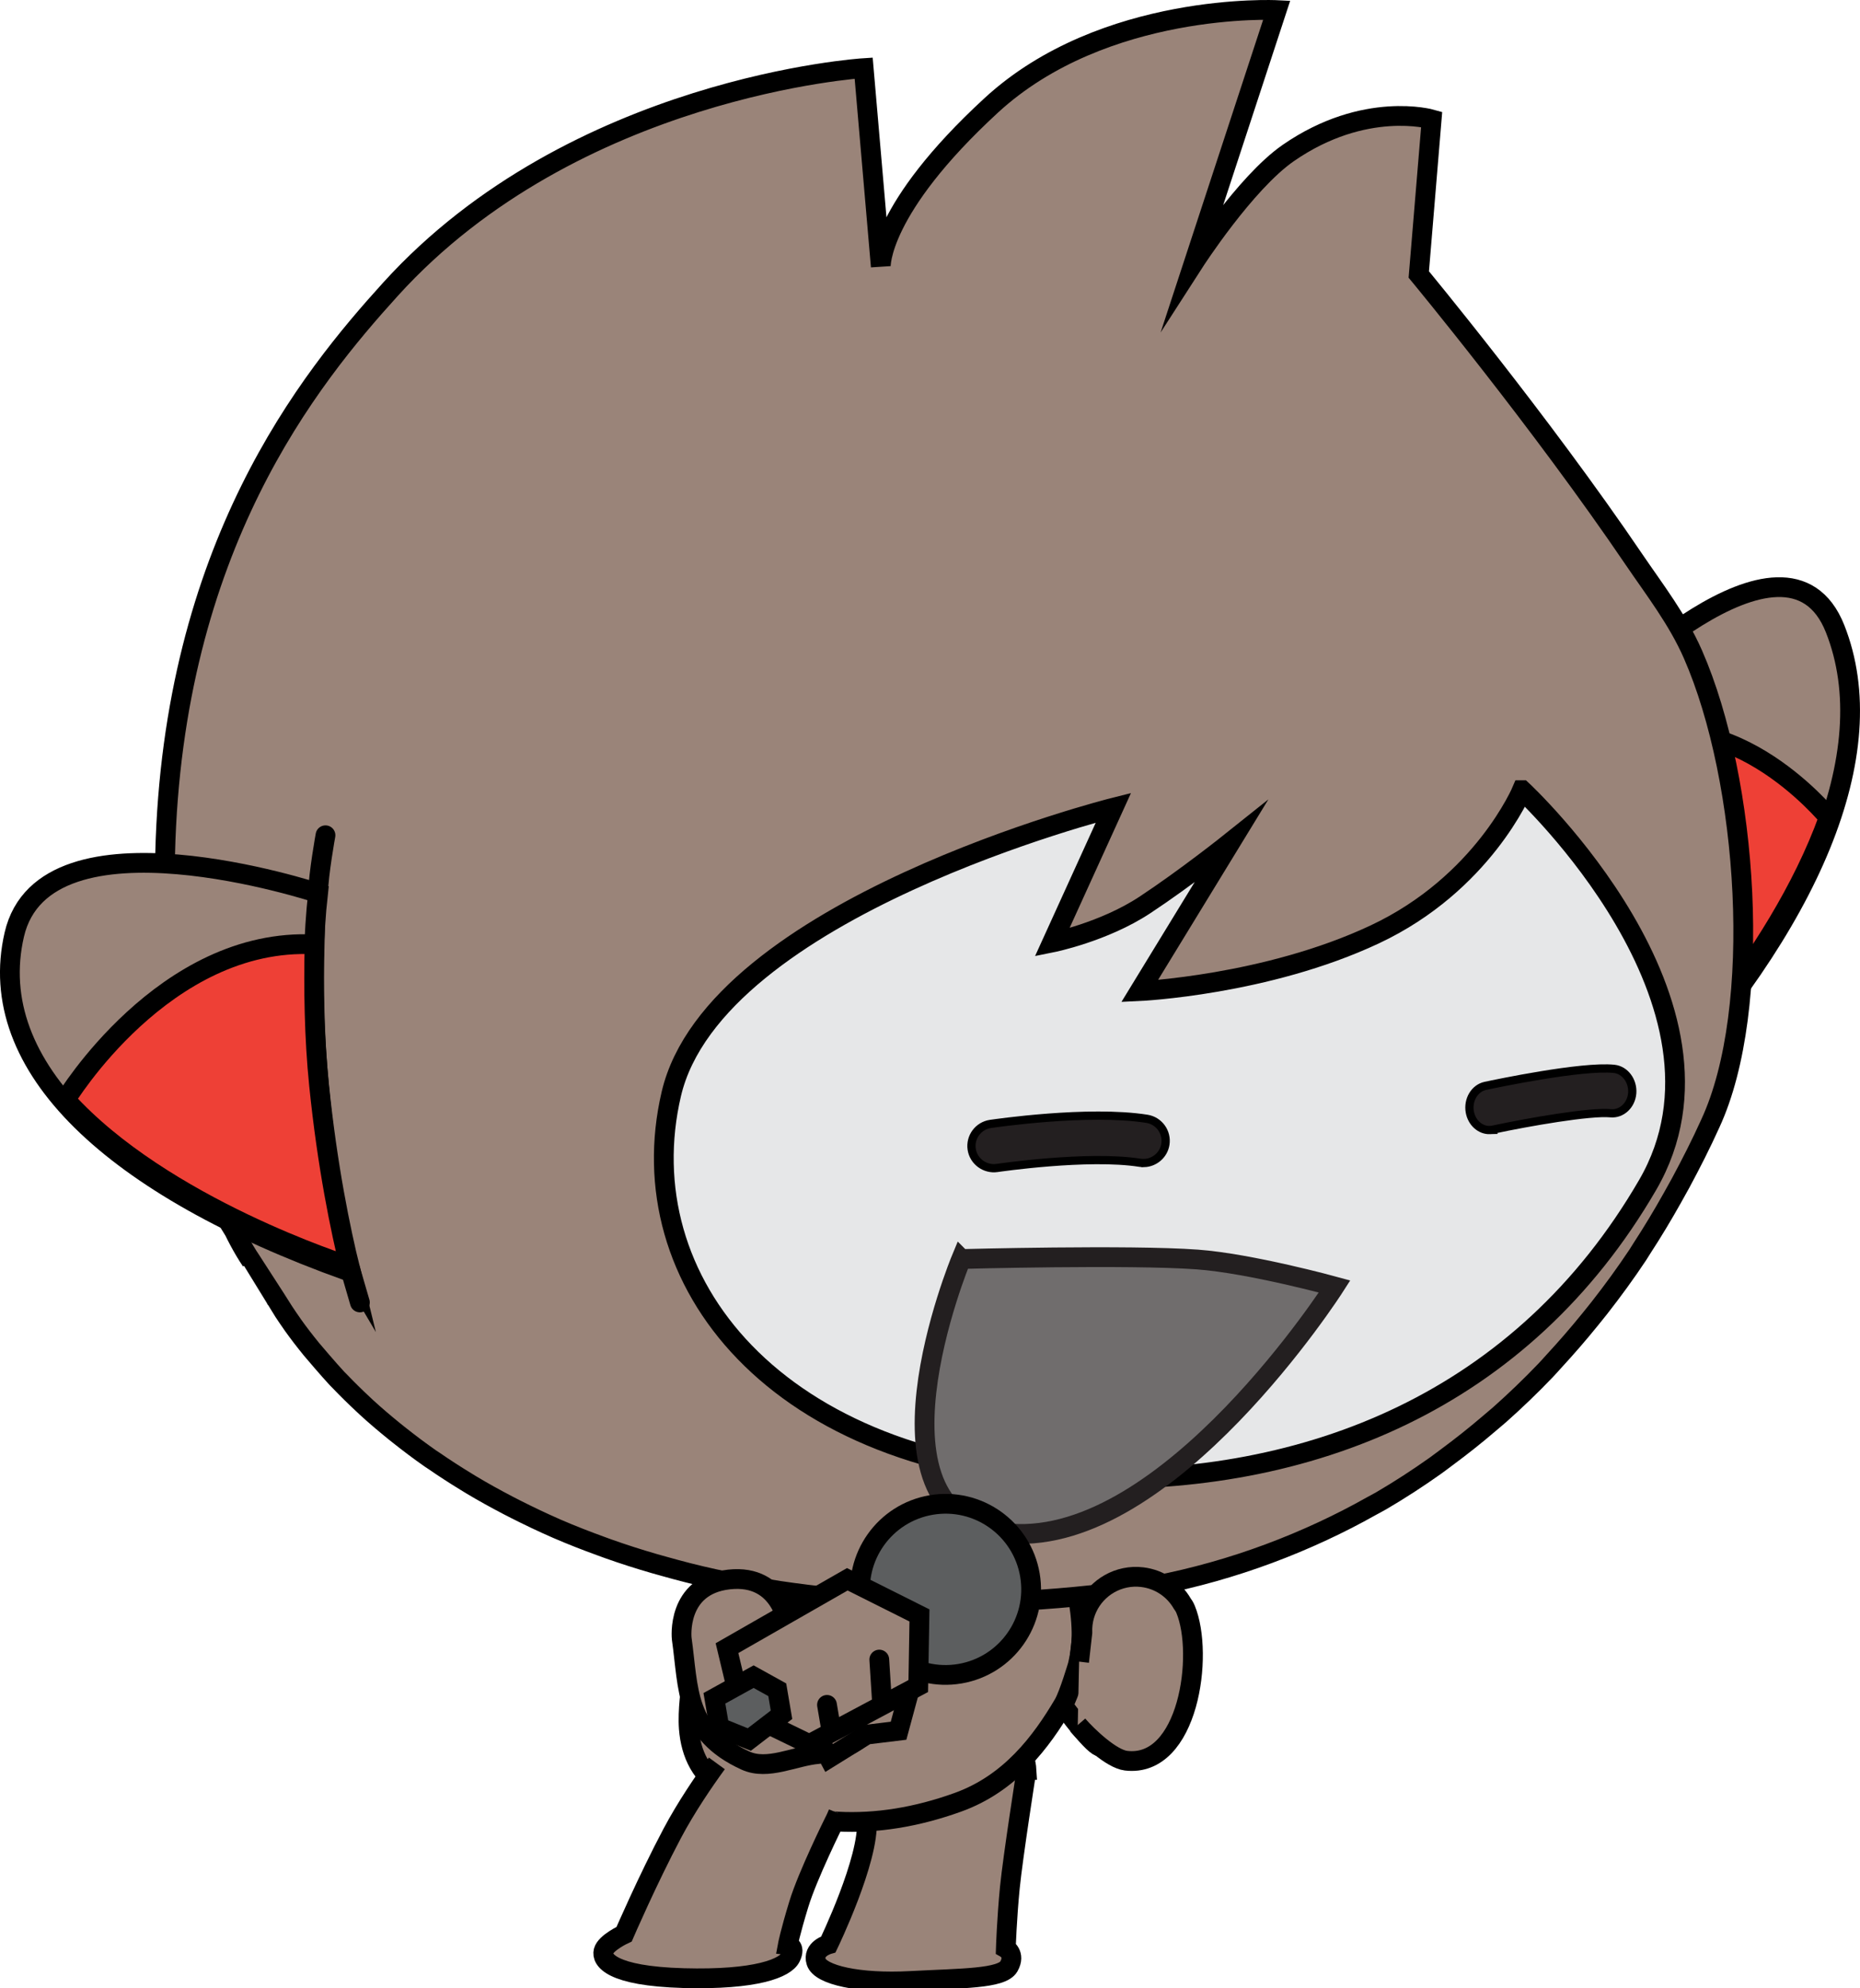 <svg version="1.1" xmlns="http://www.w3.org/2000/svg" xmlns:xlink="http://www.w3.org/1999/xlink" width="112.903" height="120.684" viewBox="0,0,112.903,120.684"><g transform="translate(-190.854,-117.545)"><g stroke-miterlimit="10"><path d="M258.048,214.01c2.585,1.454 6.096,7.474 2.828,9.46c-0.933,0.567 -2.213,0.347 -3.274,0.089c-0.463,-0.113 -2.46,-2.639 -3.607,-4.567c-0.113,-0.132 -0.217,-0.275 -0.31,-0.428c-0.183,-0.301 -0.311,-0.62 -0.388,-0.946c-0.313,-1.332 0.244,-2.77 1.477,-3.519c0.904,-0.549 1.969,-0.606 2.883,-0.246c0.135,0.035 0.266,0.086 0.391,0.157z" fill="#9a8479" stroke="#000000" stroke-width="1.2" stroke-linecap="butt"/><g fill="#9a8479" stroke="#000000" stroke-width="1.2" stroke-linecap="butt"><path d="M253.165,224.981c0,0 -0.822,5.228 -1.012,7.138c-0.187,1.911 -0.244,3.688 -0.244,3.688c0,0 0.612,0.349 0.185,1.099c-0.427,0.753 -2.861,0.717 -5.981,0.883c-3.121,0.167 -5.463,-0.362 -5.714,-1.158c-0.253,-0.787 0.741,-1.067 0.741,-1.067c0,0 2.504,-5.173 2.327,-7.529c-0.236,-3.142 1.385,-3.96 5.434,-5.462v0v0v0v0v0v0c4.05,-1.502 4.265,2.408 4.265,2.408z"/><path d="M245.776,208.674v0v0v0v0v0v0c8.273,-0.624 10.106,4.053 10.105,4.052c0.333,1.208 0.692,2.912 0.612,4.469c-0.022,0.43 -0.095,0.914 -0.221,1.432c0,0 -0.534,1.802 -0.859,2.352c-1.36,2.305 -3.244,4.828 -6.426,5.968c-4.999,1.798 -9.744,1.578 -14.097,-0.785c-1.47,-0.795 -2.102,-2.15 -2.224,-3.693c-0.085,-1.11 0.142,-2.558 0.142,-2.558c0.414,-2.408 1.472,-4.758 1.973,-5.781c0,0 2.723,-4.833 10.995,-5.457z"/><path d="M241.729,227.602c-0.134,0.331 -0.246,0.537 -0.246,0.537c0,0 -1.606,3.235 -2.141,4.991c-0.536,1.756 -0.67,2.482 -0.67,2.482c0,0 0.506,0.059 0.184,0.728c-0.318,0.67 -2.098,1.396 -6.513,1.276c-4.415,-0.125 -4.988,-1.125 -4.855,-1.637c0.131,-0.512 1.251,-1.03 1.251,-1.03c0,0 1.412,-3.271 2.918,-6.115c0.855,-1.613 1.934,-3.189 2.709,-4.252"/></g><g stroke="#000000"><path d="M287.736,159.947c0,0 11.521,-11.79 14.51,-4.235c2.988,7.555 -1.529,17.958 -11.343,28.476c0,0 -0.264,-14.107 -3.166,-24.242zM287.736,159.947c-0.255,-1.202 -1.037,-3.445 -1.037,-3.445M290.715,186.429l0.048,-2.299" fill="#9a8479" stroke-width="1.2" stroke-linecap="round"/><path d="M290.763,184.129c-0.025,-2.617 -0.176,-6.906 -0.773,-12.182c-0.345,-3.071 -0.915,-6.198 -1.481,-8.884l0.001,0.003c6.854,-3.863 13.349,4.1 13.349,4.1l0.003,-0c-3.185,8.89 -11.052,16.724 -11.052,16.724l-0.048,0.238v0v0v0v0z" fill="#ee4036" stroke-width="1.2" stroke-linecap="butt"/><path d="M207.629,196.447v0v0v0v0v0v0c-0.051,-0.081 -1.527,-2.363 -1.527,-2.364c-4.085,-6.079 -5.43,-20.1 -5.246,-24.497l0.022,-0.211c0.456,-18.626 8.756,-28.847 13.68,-34.274c11.174,-12.328 28.721,-13.421 28.721,-13.421l1.04,12.044c0,0 -0.154,-3.469 6.702,-9.781c6.854,-6.311 17.331,-5.787 17.331,-5.787l-5.02,15.312c0,0 3.105,-4.823 5.723,-6.637c4.642,-3.211 8.702,-2.041 8.702,-2.041l-0.782,9.417c0,0 7.383,8.915 13.089,17.335c1.221,1.796 2.627,3.609 3.551,5.718c3.362,7.663 4.288,21.496 1.059,28.475c-0.557,1.234 -1.168,2.435 -1.804,3.617c-0.166,0.304 -0.332,0.605 -0.502,0.904c-0.584,1.04 -1.196,2.062 -1.843,3.053c-0.087,0.132 -0.167,0.272 -0.254,0.404c-0.734,1.104 -1.511,2.17 -2.323,3.208c-0.194,0.25 -0.398,0.493 -0.596,0.742c-0.696,0.858 -1.42,1.694 -2.164,2.5c-0.171,0.188 -0.338,0.379 -0.512,0.561c-0.897,0.939 -1.834,1.837 -2.801,2.698c-0.216,0.189 -0.437,0.37 -0.654,0.555c-0.813,0.696 -1.655,1.364 -2.518,2.002c-0.249,0.182 -0.492,0.373 -0.743,0.551c-1.055,0.747 -2.138,1.452 -3.258,2.107c-0.2,0.118 -0.413,0.223 -0.616,0.337c-0.958,0.541 -1.941,1.043 -2.946,1.511c-4.252,1.979 -8.896,3.332 -13.915,3.869c-5.736,0.613 -10.947,0.619 -15.67,0.169c-1.168,-0.111 -2.305,-0.253 -3.414,-0.418c-0.211,-0.035 -0.421,-0.068 -0.629,-0.102c-1.124,-0.181 -2.228,-0.379 -3.289,-0.613c-0.006,-0.002 -0.015,-0.003 -0.022,-0.005c-1.063,-0.23 -2.086,-0.495 -3.086,-0.778c-0.175,-0.049 -0.355,-0.098 -0.529,-0.148c-0.961,-0.278 -1.899,-0.579 -2.804,-0.9c-0.159,-0.054 -0.313,-0.116 -0.471,-0.172c-0.894,-0.325 -1.766,-0.665 -2.604,-1.027c-0.032,-0.017 -0.068,-0.027 -0.099,-0.043c-0.858,-0.375 -1.679,-0.769 -2.478,-1.173c-0.149,-0.076 -0.297,-0.15 -0.442,-0.227c-0.769,-0.402 -1.515,-0.814 -2.227,-1.241c-0.109,-0.064 -0.212,-0.131 -0.32,-0.196c-0.676,-0.413 -1.331,-0.837 -1.958,-1.27c-0.065,-0.041 -0.136,-0.085 -0.198,-0.13c-0.654,-0.457 -1.274,-0.925 -1.872,-1.398c-0.116,-0.091 -0.23,-0.183 -0.342,-0.273c-0.583,-0.474 -1.145,-0.949 -1.675,-1.437c-0.06,-0.053 -0.116,-0.11 -0.175,-0.164c-0.499,-0.464 -0.974,-0.932 -1.424,-1.401c-0.063,-0.068 -0.134,-0.134 -0.198,-0.201c-0.461,-0.494 -1.462,-1.669 -1.539,-1.763c-0.404,-0.497 -0.789,-0.994 -1.14,-1.489c-0.022,-0.031 -0.043,-0.062 -0.063,-0.093c-0.336,-0.477 -0.643,-0.947 -0.931,-1.417z" fill="#9a8479" stroke-width="1.2" stroke-linecap="butt"/><path d="M283.242,165.506v0v0v0v0v0v0c0,0 14.004,12.987 7.624,23.967c-7.608,13.095 -20.551,18.271 -34.511,17.817c-18.454,-0.602 -27.395,-12.038 -24.753,-23.339c2.646,-11.301 26.839,-17.379 26.839,-17.379l-3.724,8.183c0,0 3.135,-0.63 5.627,-2.276c2.492,-1.643 5.212,-3.815 5.212,-3.815l-5.526,9.042c0,0 7.699,-0.355 14.27,-3.442c6.571,-3.084 8.941,-8.758 8.941,-8.758z" fill="#e6e7e8" stroke-width="1.2" stroke-linecap="butt"/><path d="M211.956,194.691c-14.242,-5.103 -22.084,-12.399 -20.235,-20.413c1.849,-8.015 18.439,-2.52 18.439,-2.52c-1.148,10.271 1.797,22.933 1.797,22.933zM210.611,168.245c0,0 -0.423,2.332 -0.451,3.513M212.11,194.578l0.59,2.025" fill="#9a8479" stroke-width="1.2" stroke-linecap="round"/><path d="M211.997,194.387c0,0 -11.279,-3.56 -17.167,-10.087l0.003,-0.001c0,0 5.974,-9.896 15.114,-9.43l0.001,-0.003c-0.06,2.633 -0.022,5.661 0.273,8.542c0.502,4.952 1.312,8.831 1.888,11.169z" fill="#ee4036" stroke-width="1.2" stroke-linecap="butt"/><path d="M281.299,186.14c-0.582,0.02 -1.107,-0.436 -1.227,-1.099c-0.131,-0.734 0.292,-1.444 0.945,-1.584c0.593,-0.126 5.854,-1.237 7.813,-1.033c0.663,0.071 1.155,0.731 1.101,1.471c-0.058,0.746 -0.651,1.283 -1.303,1.225c-1.233,-0.125 -5.028,0.541 -7.14,0.993c-0.064,0.017 -0.128,0.024 -0.19,0.026z" fill="#231f20" stroke-width="0.5" stroke-linecap="butt"/><path d="M260.304,188.139c-0.085,0.003 -0.171,-0.003 -0.26,-0.015c-3.144,-0.496 -8.616,0.309 -8.67,0.317c-0.727,0.106 -1.426,-0.397 -1.538,-1.136c-0.11,-0.738 0.398,-1.427 1.139,-1.538c0.243,-0.033 5.934,-0.872 9.492,-0.312c0.737,0.115 1.244,0.808 1.127,1.55c-0.103,0.645 -0.655,1.114 -1.289,1.136z" fill="#231f20" stroke-width="0.5" stroke-linecap="butt"/></g><path d="M249.2,193.967c0,0 10.222,-0.273 14.331,0.029c3.234,0.238 8.335,1.637 8.335,1.637c0,0 -10.04,15.708 -19.667,15c-9.627,-0.708 -3,-16.667 -3,-16.667z" fill="#706d6d" stroke="#231f20" stroke-width="1.2" stroke-linecap="round"/><g stroke="#000000" stroke-width="1.2"><path d="M241.554,223.794l-1.03,0.218c-1.472,0.133 -3.072,1.014 -4.417,0.4c-3.694,-1.687 -3.441,-4.351 -3.873,-7.409c0,0 -0.354,-3.231 2.877,-3.585c3.231,-0.354 3.585,2.877 3.585,2.877c0.103,2.08 -0.609,2.387 0.482,1.359l1.03,-0.218c0,0 3.179,-0.674 3.853,2.506c0.674,3.179 -2.506,3.853 -2.506,3.853z" fill="#9a8479" stroke-linecap="butt"/><g><path d="M247.38,208.898c2.828,-0.481 5.51,1.422 5.991,4.25c0.481,2.828 -1.422,5.51 -4.25,5.991c-2.828,0.481 -5.51,-1.422 -5.991,-4.25c-0.481,-2.828 1.422,-5.51 4.25,-5.991z" fill="#5c5e5f" stroke-linecap="butt"/><path d="M246.088,220.045l-0.691,2.555l-1.929,0.234l-2.289,1.42l-1.101,-2.063" fill="#9a8479" stroke-linecap="round"/><path d="M246.666,215.601l-0.073,4.286l-6.612,3.528l-4.076,-1.978l-0.922,-3.85l7.302,-4.18z" fill="#9a8479" stroke-linecap="round"/><path d="M244.227,218.28l0.156,2.445" fill="none" stroke-linecap="round"/><path d="M241.289,222.421l-0.236,-1.391" fill="none" stroke-linecap="round"/><path d="M236.598,219.317l1.436,0.796l0.258,1.517l-1.956,1.503l-1.816,-0.732l-0.301,-1.77z" fill="#5c5e5f" stroke-linecap="round"/></g></g><path d="M256.356,218.405c0.008,-0.067 0.189,-1.693 0.198,-1.759c-0.007,-0.174 -0.001,-0.35 0.021,-0.528c0.042,-0.35 0.138,-0.68 0.279,-0.983c0.576,-1.241 1.903,-2.028 3.335,-1.857c1.05,0.126 1.923,0.739 2.419,1.587c0.084,0.111 0.156,0.232 0.211,0.365c1.136,2.74 0.18,9.643 -3.616,9.188c-0.884,-0.106 -2.319,-1.459 -2.929,-2.164" fill="#9a8479" stroke="#000000" stroke-width="1.2" stroke-linecap="butt"/></g></g></svg>